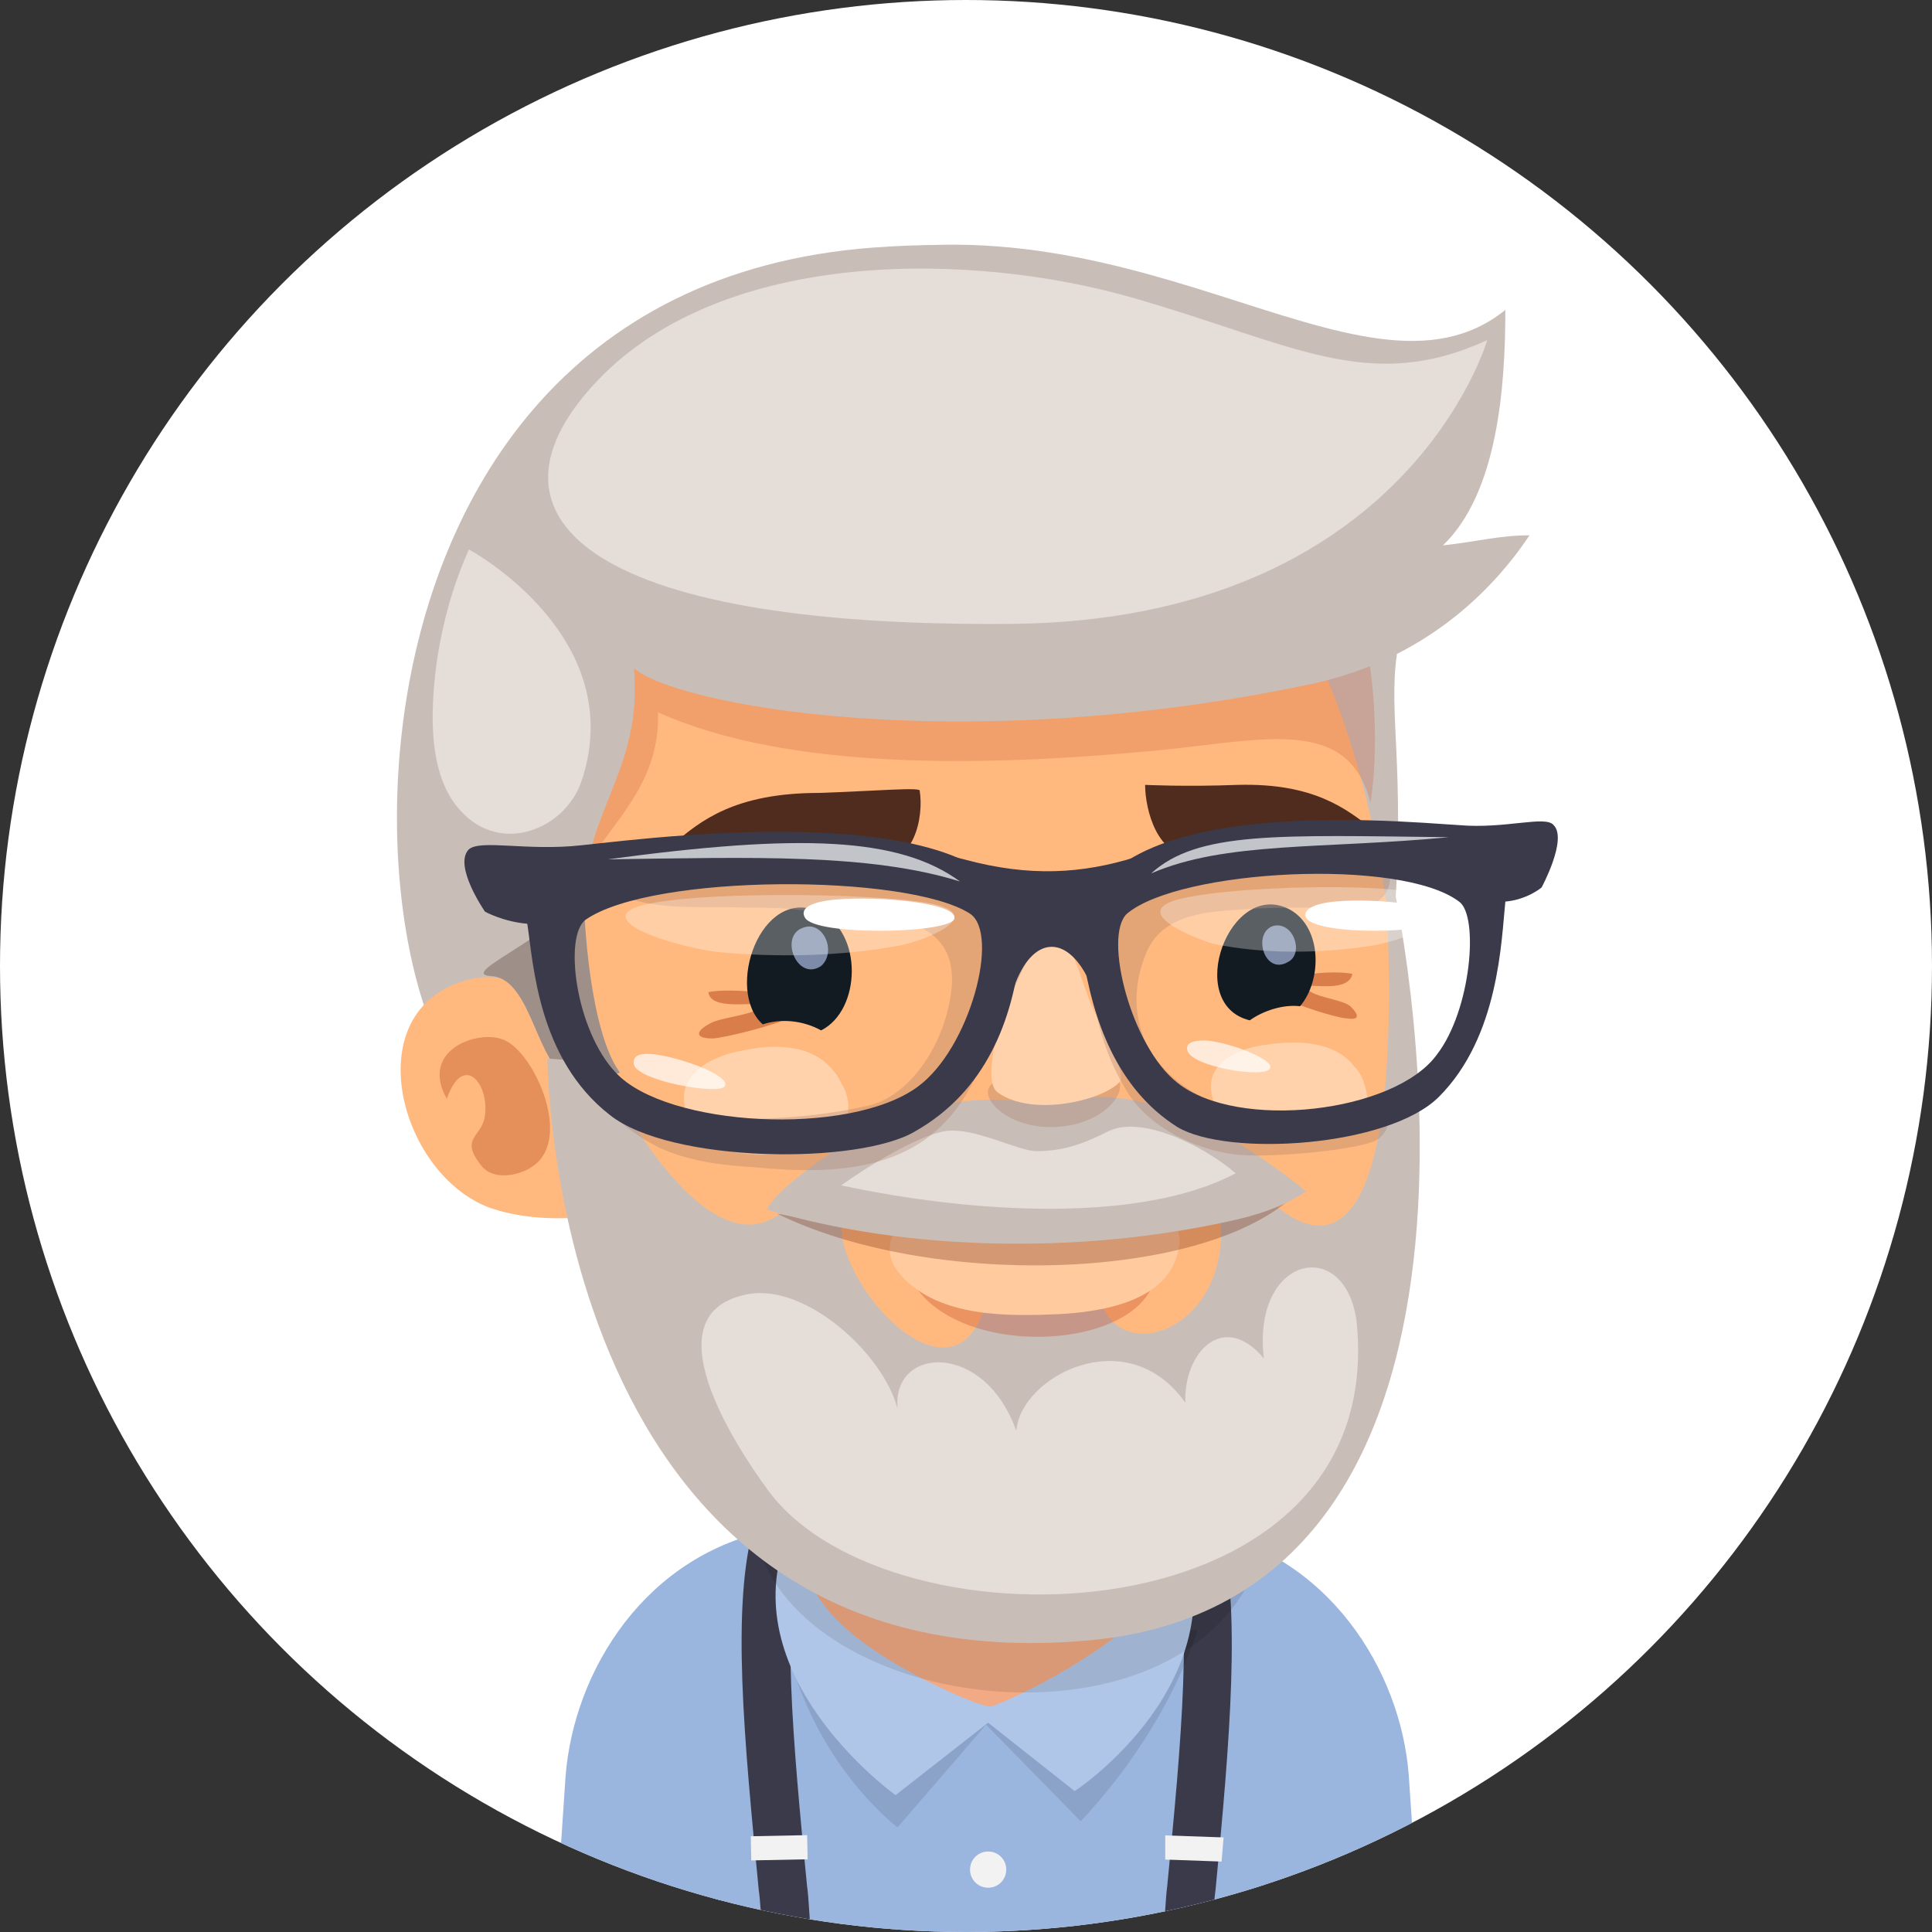 <svg enable-background="new 0 0 96 96" viewBox="0 0 96 96" xmlns="http://www.w3.org/2000/svg" xmlns:xlink="http://www.w3.org/1999/xlink"><rect x="0" y="0" width="96" height="96" fill="#333333" stroke="none"/><clipPath id="a"><circle cx="48" cy="48" r="48"/></clipPath><path clip-path="url(#a)" d="m0 0h96v96h-96z" fill="#fff"/><g clip-path="url(#a)"><path d="m39.7 82.6-1.2-6.6c-6.4 1.2-10 7-10.4 12.3-.2 2.9-.5 7.4-.5 7.8h8.3c-.1-.1.4-11.7 3.8-13.5z" fill="#9ab5de"/><path d="m59.6 76-1.3 6.6c3.4 1.9 3.9 13.4 3.9 13.4h8.3c0-.4-.3-4.9-.5-7.8-.4-5.2-4-11-10.4-12.2z" fill="#9ab5de"/><path d="m59.8 75.5c-5.3-1.9-15.4-2.6-21.7.3-3.5 1.6-3 11.3-2.7 20.2h27.4c.1-9 .4-19.3-3-20.5z" fill="#9ab5de"/><path d="m60.6 75.7c-.2-.6-.9-1-1.5-.8s-1 .9-.8 1.5c1 3.6.4 10.2-.3 17.3-.1.8-.1 1.6-.2 2.3h2.4c.1-.7.1-1.4.2-2.1.7-7.3 1.3-14.1.2-18.2z" fill="#3a3a4a"/><path d="m57.9 92.4 2.8.1.1-1.2-2.9-.1z" fill="#f2f2f2"/><path d="m39.8 76.4c.2-.6-.2-1.3-.8-1.5s-1.3.2-1.5.8c-1.2 4-.5 10.9.2 18.2.1.7.1 1.4.2 2.1h2.4c-.1-.8-.1-1.6-.2-2.3-.7-7.1-1.3-13.7-.3-17.3z" fill="#3a3a4a"/><path d="m37.3 91.2h2.8v1.2h-2.8z" fill="#f2f2f2" transform="matrix(1 -.02 .02 1 -1.818 .789)"/><path d="m54.3 79c-3.3-2-16.6-2.6-15.1 3.2 1.5 5.7 5.4 8.6 5.4 8.6l4.4-5.1 4.7 4.8c4.5-4.8 5.8-9.5 5.8-9.5s-1.9.1-5.2-2z" opacity=".1"/><path d="m38.9 76.9c-2.1 6.8 5.6 12.3 5.6 12.3l4.6-3.6 4.3 3.4s8.4-5.5 5.2-13.4c-2.9-7.1-17.2-6.5-19.7 1.3z" fill="#b0c6e8"/><path d="m48.9 66.3c-3.7.1-8.9 2.4-9.2 8.2-.1 2.7.3 4.3 1.7 5.8 2.2 2.4 7.2 4.5 7.8 4.5.6-.1 5.5-2.4 7.7-4.8 1.4-1.5 1.7-3.1 1.5-5.8-.5-5.9-5.8-8-9.5-7.9z" fill="#f1aa83"/><path d="m49.1 92c-.5 0-.9.4-.9.9s.4.9.9.9.9-.4.9-.9-.4-.9-.9-.9z" fill="#f2f2f2"/><path d="m43.4 12.3c-30.7 2.3-25.8 45-17 43.2 6.5-1.3 12.8-3.1 19.2-4.7 6-1.5 12.6-.3 18.7.2 4.8.4 4.7-1.7 5-5.6.5-7.2-.3-9.9.1-12.8 1.4-12.4-8.5-21.6-26-20.3z" fill="#c9beb7"/><path d="m44.4 21.4c-11.3 2.1-19.3 18.4-17.3 33.6 1.5 11.4 10.2 24 23.4 23.2 13.5-.9 20.3-17.6 18.6-31.7-1.8-15.3-8.9-28.1-24.7-25.1z" fill="#ffb97f"/><path d="m23.2 48.7c-5.5 1.5-3.4 9.6 1.1 11.3 1.4.5 3 .6 4.5.5 0 0 .1-.1.1-.1.7-1-.5-6.5-.8-7.6-.9-2.9-2.3-4.8-4.9-4.1z" fill="#ffb97f"/><path d="m64.1 25.8c-6.1-2.5-12.1-3.9-18.8-4.1-4.5-.1-11.2-.4-14.8 2.9-2.9 2.6-3.1 7.6-3.3 11.2-.1 1.4-.1 12 .7 9.7 1.5-4.2 4.9-5.7 4.8-10.1 6.5 2.9 16.2 2.7 24.7 1.9 5.3-.5 9.6-1.8 10.7 2.6.6-3.8.2-12.4-4-14.1z" fill="#bf3c1b" opacity=".2"/><path d="m25.1 51.7c-1.2-.6-4.3.4-2.9 2.9.8-2.3 2.1-.8 1.9.8-.1 1.1-1.3 1.1-.2 2.5.6.8 1.9.5 2.5.1 2.1-1.3.2-5.6-1.3-6.3z" fill="#b54319" opacity=".35"/><path d="m74.8 15.4c-7.2 5.8-18.9-7-35.3-2.1-22.4 6.7-14.1 30.6-14 33.4.1 2.5 1.5 5.5 2.3 6.5.6.3 1.9.3 3 0-2-1.9-2.8-7-1.2-11.8.9-2.7 2.2-4.6 1.9-8.2 2 1.8 16 4.5 33.6.8 5.7-1.2 9.1-4.7 10.9-7.4-1.5 0-2.5.3-4.3.5 2.7-2.6 3.1-7.8 3.1-11.7z" fill="#c9beb7"/><path d="m56.3 14.8c-8-2.3-20.3-2.5-26.6 4.1s-.9 12.3 20.6 12.1c19.6-.2 23.6-14.1 23.6-14.1-5.9 2.7-9.6.2-17.6-2.1z" fill="#f0eae6" opacity=".7"/><path d="m24.4 48.5c1.9.1 2.2 3.9 3.6 4.9.6.3 1.8.2 2.8-.1-1.5-2.1-1.8-7.6-1.8-9.2-1 2.3-6.4 4.3-4.6 4.4z" fill="#9e8f88"/><path d="m23.3 27.3c-.8 1.8-1.3 3.6-1.6 5.6-.3 2.3-.5 5.6 1.2 7.4 2 2.2 5.2.9 6-1.5 2.4-7.2-5.6-11.5-5.6-11.5z" fill="#f0eae6" opacity=".7"/><path d="m37.6 76.6c2.3 8.6 20.9 10.8 24.8 1.3 3-7.1-26.5-7.9-24.8-1.3z" opacity=".1"/><path d="m68.9 44.8c1.1 23.2-6.1 14.5-6.1 14.5l-2.2.9c.8 5.7-5 8-6 4.2l-5.6.3c-1.5 5.6-7.3-.6-7.2-3.9.1-3.4-2.7-.8-2.7-.8-3.6 3.6-8.6-5.3-9.1-7.2l-2.8-.2s.1 31.4 27 28.9c23-2.2 15-37.7 15-37.7z" fill="#c9beb7"/><path d="m45.1 63.2c1.7 4.3 10.9 4.1 12.2.6-3.1 1.1-9.8 1.6-12.2-.6z" fill="#bf3c1b" opacity=".3"/><path d="m53.4 60.9c-2.2.2-5 0-6.9-.4-1.8-.4-3.1 1.4-1.7 2.9 1.9 2.1 5.4 2 7.8 1.9 1.8-.1 5.7-.5 6-3.5.2-2.5-4.1-.9-5.2-.9z" fill="#ffcb9e"/><path d="m38.6 60.3c7.5 3.7 20.9 3.4 25.6-.8-5.9 1.2-19.8 2-25.6.8z" fill="#6e2210" opacity=".3"/><path d="m35.2 49.3c.1.9 2.1.5 2.8.6-.5.6-2.2.6-2.8 1-.7.4-.6.7.2.7.5 0 3.3-.7 3.7-1 1.4-1.4-3.2-1.5-3.9-1.3z" fill="#b54319" opacity=".5"/><path d="m67.1 50c-.5-.4-1.9-.4-2.3-1 .5-.1 2.2.3 2.4-.6-.6-.2-4.5-.1-3.3 1.2.3.3 2.6 1 3 1 .6.1.7-.1.2-.6z" fill="#b54319" opacity=".5"/><path d="m40.7 45.3c-2.9-1.3-4.7 3.9-2.8 5.6.9-.3 2-.2 2.9.3 2-1 2.1-4.9-.1-5.9z" fill="#121b21"/><path d="m52.6 54.8-2.2-.1c-2.6-.3-5.3.5-7.5 1.6-1.1.6-4.2 2.6-4.8 3.8 7 2.1 15.6 2.2 22.9.6 1.4-.3 2.7-.7 3.9-1.5-2.7-2.2-6.5-4.6-10.1-4.7-.8 0-1.5.2-2.2.3z" fill="#c9beb7"/><path d="m52.5 53.8c-1.5 0-2.1-.5-3.1 0s.5 2.3 3 2.2c2.6-.1 3.7-1.9 3.1-2.4s-1.4.2-3 .2z" fill="#a67663" opacity=".3"/><path d="m51.6 45.6c-1.3.1-1.5 3.5-1.9 5.1s-.7 3.2-.1 3.6c1.7 1.2 5.1.4 6-.5.4-.4-.5-2-1.3-3.7-.6-1.3-1.3-4.6-2.7-4.5z" fill="#ffd2ab"/><path d="m64.1 45.2c-3-1.6-5.3 4.7-2 5.5.7-.5 1.7-.8 2.5-.7 1.1-1.3 1.1-3.9-.5-4.8z" fill="#121b21"/><path d="m39.9 46.1c-1.2.4-.3 2.7.9 1.9.8-.7.1-2.3-.9-1.9z" fill="#7d8ba8"/><path d="m63.3 46c-1.1.3-.5 2.5.7 1.8.8-.4.3-2-.7-1.8z" fill="#7d8ba8"/><path d="m61.5 39c-2.6.1-4.6 0-4.6 0 0 1.2.6 3.7 2.5 3.5 1.2-.1 2.4-.5 3.6-.5 2.1-.1 3.6.2 4.4.4.9.2 1.1-.9.8-1.2-1.3-1-2.9-2.3-6.7-2.2z" fill="#4f2c1e"/><path d="m40.7 39.4c-4.2 0-5.9 1.4-7.2 2.5-.3.3 0 1.4 1 1.2.8-.2 2.5-.6 4.8-.6 1.3 0 2.7.3 4 .4 2.2.2 2.6-2.4 2.4-3.6.1-.2-2.1 0-5 .1z" fill="#4f2c1e"/><path d="m67.3 53c-1-1.3-2.9-1.3-4.3-1.1-1.8.2-4 1.3-2.1 3.9 1 1.4 8.1 1.4 6.9-1.9-.1-.4-.3-.7-.5-.9z" fill="#ffd2ab"/><path d="m41.4 53.2c-1.1-1.4-3.1-1.3-4.5-1-1.8.3-4.2 1.6-2.1 4.3 1.1 1.5 8.5 1.3 7.2-2.3-.2-.4-.4-.8-.6-1z" fill="#ffd2ab"/><path d="m55.1 56.2c-1.2.6-2.2 1-3.6 1-.9 0-3.1-1.2-4.5-1s-4.1 1.9-5.2 2.7c6.5 1.4 14.9 1.9 19.6-.6-1.5-1.3-4.6-2.9-6.3-2.1z" fill="#f0eae6" opacity=".7"/><path d="m62.8 67.5c-2-2.4-4-.3-3.9 2.2-2.9-4.1-8.2-1.3-8.4 1.4-1.6-4.5-6.2-4.2-5.9-1.1-.7-2.7-4.5-6.2-7.4-5.7-5 .9-.7 7.5 1 9.8 6.1 8.2 30.9 7.4 29.2-8.5-.6-4.2-5.2-3.2-4.6 1.9z" fill="#f0eae6" opacity=".7"/><path d="m61.6 45.2c1.2-.1 2.4-.1 3.6-.1.9 0 2.2.1 3-.2 1.3-.5 1-2.3.2-3.2s-2-.6-3.1-.5c-1.4.1-2.8.4-4.2.7-1.7.4-3.7.6-5.3 1.4-1.5.8-2.1 1.2-3.9 1.2-3.3-.1-6.1-2.2-9.3-2.5-3.4-.3-6.9-.7-10.2.2-.9.2-3.5 1.3-1.7 2.2 1.7.9 4.3.6 6.3.7.9 0 1.8 0 2.6.1 3.1.3 7.9-.2 7.7 3.7-.2 2.7-1.9 5.4-4 6-2.1.5-4.3.7-6.4.7-1.6 0-3.2-.3-4.6-1-.4-.2-1.7-1-2.1-.4-.7 1 1.9 2.5 2.5 2.8 1.5.7 3.1.9 4.8 1 4.1.4 8.2.2 10.5-3.6 1.3-2.2 2-4.7 3.2-7 2-3.7 2.8 1.3 3.4 3.5.3 1.2.8 2.4 1.5 3.5 1.2 1.8 3.7 2.9 5.7 3 1.3.1 5.3-.2 6.5-.7.7-.3 1.1-1.5.2-1.9-.5-.2-4.2.5-4.7.5-.8 0-1.6-.1-2.4-.2-1-.2-2-.7-2.8-1.3-.6-.5-1.1-1-1.5-1.7-.8-1.4-.8-3.1-.2-4.6.7-2 2.9-2.2 4.7-2.3z" fill="#a67663" opacity=".3"/><path d="m28.9 42c-2.7.3-5-.3-5.6.2-.8.8.8 3.1.8 3.1s.9.5 2.1.6c.3 1.9.5 6.7 4.1 9.5 3 2.4 12.4 2.5 15.2.8 3.5-2 4.8-5.5 5.2-8.9 1.1-8.2-18-5.7-21.8-5.3zm16.7 12c-3.4 2.5-12.5 2-15-.7-2-2.1-2.6-6.8-1.5-7.6 3.3-2.3 16-2.3 19.1-.3 1.5 1 0 6.7-2.6 8.6z" fill="#3a3a4a"/><path d="m72.5 41c-3.3-.2-19.8-1.8-18.7 6.4.5 3.3 1.7 6.7 4.7 8.6 2.5 1.5 10.5 1 13-1.5 3-3 3.1-7.8 3.3-9.7 1.1-.1 1.8-.7 1.8-.7s1.3-2.4.6-3.1c-.4-.5-2.4.2-4.7 0zm-1.1 11.4c-2.1 2.9-9.9 3.8-12.9 1.4-2.3-1.8-3.7-7.3-2.5-8.4 2.6-2.2 13.6-2.8 16.5-.6 1 .7.6 5.4-1.1 7.6z" fill="#3a3a4a"/><g fill="#fff"><path d="m58.2 44.8c-1.8.7 1.4 1.9 2.1 2.1 2.4.5 5.2.5 7.8.1 1.4-.2 4.4-1.3 3.6-2.2-1.1-1.1-11.4-.8-13.5 0z" opacity=".3"/><path d="m66.3 44.8c-1 .1-1.6.4-1.4.8.5.9 6.3.8 6.7.1s-3.2-1.1-5.3-.9z"/><path d="m59.9 51.7c-.6 0-1 .1-.9.5.2.8 3.8 1.4 4.1.9.3-.4-1.9-1.3-3.2-1.4z" opacity=".7"/><path d="m32.6 52.4c-.7-.1-1.2 0-1.1.5.2.8 4.1 1.5 4.5 1.1.4-.5-2-1.4-3.4-1.6z" opacity=".7"/><path d="m46.7 45c-2.4-.7-14.4-.8-15.5.3-.8.8 2.8 1.8 4.4 2 3.1.3 6.3.2 9-.3.8-.1 4.3-1.3 2.1-2z" opacity=".3"/><path d="m41.5 44.7c-1.1.1-1.8.4-1.5.9.5.9 6.9.8 7.4.1.4-.8-3.6-1.2-5.9-1z"/></g><path d="m56.4 42.6c-2.6.8-5.2 1-8.5.1-2.7-.7 1.4 1.6 1.7 3s-.1 5.8.8 3.3 2.6-2.6 3.7-.3 1.3-3.7 1.8-4.2c.4-.6 3-2.6.5-1.9z" fill="#3a3a4a"/><path d="m30.2 42.7c7.2-.1 13-.3 17.5 1.1-3-2.2-7.9-2.4-17.5-1.1z" fill="#c1c5c9"/><path d="m57.2 43.4c3.7-1.6 8.5-1.2 14.8-1.8-8.5-.1-12.5-.3-14.8 1.8z" fill="#c1c5c9"/></g></svg>